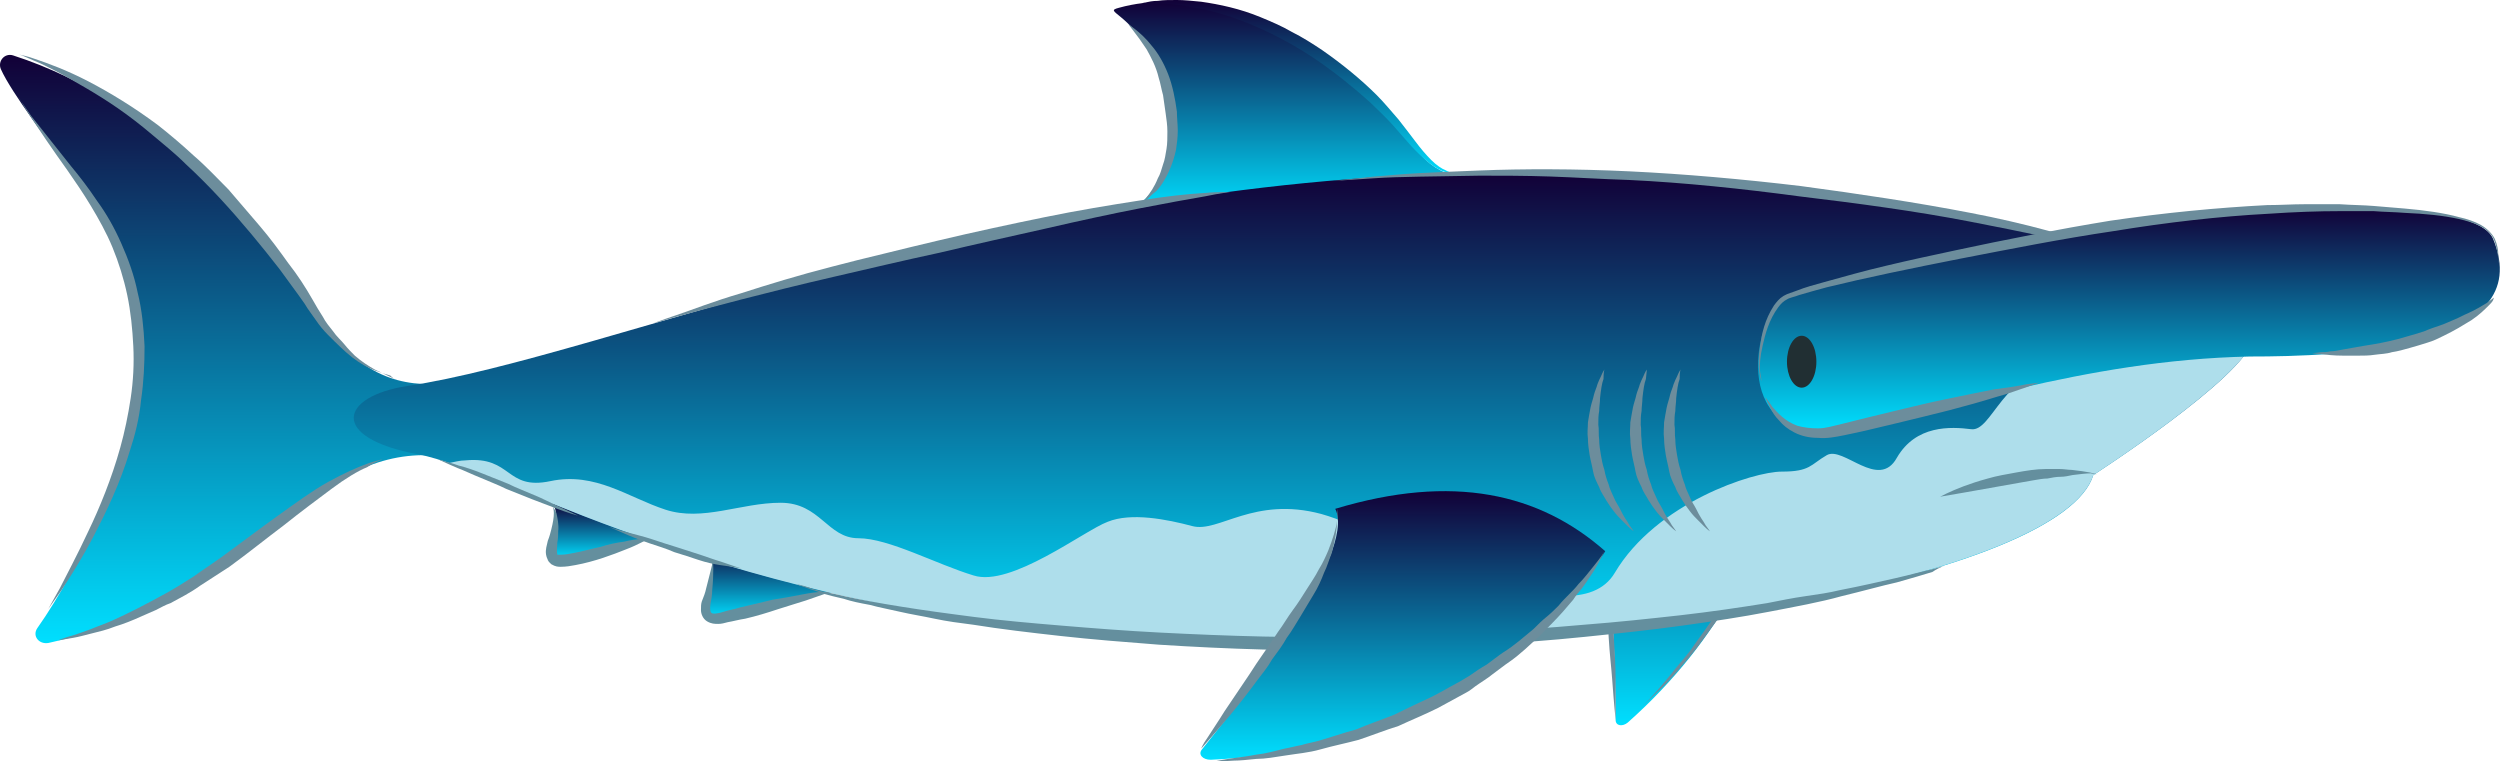 <svg version="1.1" xmlns="http://www.w3.org/2000/svg" xmlns:xlink="http://www.w3.org/1999/xlink" width="288.905" height="88" viewBox="0,0,288.905,88"><defs><linearGradient x1="289.4" y1="176.174" x2="289.4" y2="220.713" gradientUnits="userSpaceOnUse" id="color-1"><stop offset="0" stop-color="#120037"/><stop offset="1" stop-color="#00dfff"/></linearGradient><linearGradient x1="119.997" y1="143.246" x2="119.997" y2="211.226" gradientUnits="userSpaceOnUse" id="color-2"><stop offset="0" stop-color="#120037"/><stop offset="1" stop-color="#00dfff"/></linearGradient><linearGradient x1="186.202" y1="200" x2="186.202" y2="208.411" gradientUnits="userSpaceOnUse" id="color-3"><stop offset="0" stop-color="#120037"/><stop offset="1" stop-color="#00dfff"/></linearGradient><linearGradient x1="166.034" y1="195.1" x2="166.034" y2="201.514" gradientUnits="userSpaceOnUse" id="color-4"><stop offset="0" stop-color="#120037"/><stop offset="1" stop-color="#00dfff"/></linearGradient><linearGradient x1="245.609" y1="137.12" x2="245.609" y2="161.5" gradientUnits="userSpaceOnUse" id="color-5"><stop offset="0" stop-color="#120037"/><stop offset="1" stop-color="#00dfff"/></linearGradient><linearGradient x1="245.5" y1="136.9" x2="245.5" y2="157.1" gradientUnits="userSpaceOnUse" id="color-6"><stop offset="0" stop-color="#120037"/><stop offset="1" stop-color="#00dfff"/></linearGradient><linearGradient x1="245.702" y1="156.868" x2="245.702" y2="211.162" gradientUnits="userSpaceOnUse" id="color-7"><stop offset="0" stop-color="#120037"/><stop offset="1" stop-color="#00dfff"/></linearGradient><linearGradient x1="341.114" y1="160.922" x2="341.114" y2="186.692" gradientUnits="userSpaceOnUse" id="color-8"><stop offset="0" stop-color="#120037"/><stop offset="1" stop-color="#00dfff"/></linearGradient><linearGradient x1="257.209" y1="193.659" x2="257.209" y2="224.7" gradientUnits="userSpaceOnUse" id="color-9"><stop offset="0" stop-color="#120037"/><stop offset="1" stop-color="#00dfff"/></linearGradient></defs><g transform="translate(-95.095,-136.9)"><g data-paper-data="{&quot;isPaintingLayer&quot;:true}" fill-rule="nonzero" stroke="none" stroke-width="1" stroke-linecap="butt" stroke-linejoin="miter" stroke-miterlimit="10" stroke-dasharray="" stroke-dashoffset="0" style="mix-blend-mode: normal"><g><path d="M302,176.2c0,0 3.5,24.4 -18.8,44.2c-0.6,0.5 -1.4,0.4 -1.4,-0.3c0,-6 -0.3,-27 -5.2,-29.2c7.4,-10.9 16,-15.1 25.4,-14.7z" fill="url(#color-1)"/><path d="M277.7,191.9c0.5,0.6 1.1,1.7 1.6,3c0.3,0.7 0.5,1.4 0.7,2.2c0.2,0.8 0.4,1.6 0.5,2.5c0.2,0.9 0.3,1.8 0.4,2.7c0.1,0.9 0.2,1.9 0.3,2.8c0.2,1.8 0.3,3.7 0.4,5.5c0.1,1.7 0.2,3.4 0.2,4.8c0,2.8 0,4.7 0,4.7c0,0 -0.2,-1.9 -0.4,-4.7c-0.1,-1.4 -0.3,-3 -0.4,-4.8c-0.1,-1.7 -0.2,-3.6 -0.4,-5.5c-0.3,-3.8 -0.7,-7.5 -1.6,-10.2c-0.4,-1.4 -0.9,-2.4 -1.4,-3.1c-0.4,-0.7 -0.8,-1 -0.8,-1c0,0 0.4,0.3 0.9,1.1z" fill="#6c8d9c"/><path d="M302.3,178.1c0,0.6 0.1,1.5 0.1,2.4c0,0.5 0,1 0,1.5c0,0.6 -0.1,1.1 -0.1,1.7c-0.1,1.1 -0.2,2.4 -0.4,3.7c-0.2,1.3 -0.4,2.7 -0.8,4.1c-0.1,0.7 -0.3,1.4 -0.5,2.1c-0.2,0.7 -0.5,1.5 -0.7,2.2c-0.2,0.4 -0.3,0.7 -0.4,1.1l-0.4,1.1c-0.3,0.8 -0.6,1.5 -0.9,2.2c-0.7,1.5 -1.4,2.8 -2.1,4.2c-0.8,1.3 -1.5,2.6 -2.3,3.8c-0.9,1.2 -1.7,2.3 -2.5,3.4c-0.8,1.1 -1.7,2 -2.4,2.9c-0.8,0.9 -1.5,1.7 -2.2,2.3c-0.7,0.7 -1.3,1.2 -1.8,1.7c-0.9,1 -1.5,1.5 -1.5,1.5c0,0 0.6,-0.5 1.5,-1.5c0.5,-0.5 1.1,-1.1 1.7,-1.8c0.6,-0.7 1.3,-1.5 2,-2.4c0.7,-0.9 1.6,-1.8 2.3,-2.9c0.8,-1.1 1.6,-2.2 2.4,-3.4c0.8,-1.2 1.5,-2.5 2.3,-3.8c0.7,-1.3 1.4,-2.7 2,-4.1c0.3,-0.7 0.6,-1.4 0.9,-2.1l0.4,-1.1c0.2,-0.4 0.3,-0.7 0.4,-1.1c0.2,-0.7 0.5,-1.4 0.7,-2.1c0.3,-0.7 0.4,-1.4 0.6,-2.1c0.4,-1.4 0.6,-2.8 0.9,-4.1c0.2,-1.3 0.4,-2.6 0.5,-3.7c0.1,-1.1 0.2,-2.2 0.2,-3.1c0,-0.9 0,-1.7 0,-2.4c-0.1,-1.3 -0.2,-2.1 -0.2,-2.1c0,0 0.1,0.7 0.3,1.9z" fill="#6c8d9c"/></g><g><path d="M144.5,189.5c-6.3,-0.1 -11.4,2.8 -20.7,10.6c-7.3,6.2 -15.4,9.4 -23.1,11.1c-1.1,0.2 -1.9,-0.8 -1.3,-1.7c4.9,-6.9 12.1,-21.8 11.7,-29.3c-0.3,-6.1 -0.2,-12.9 -7.4,-22.8c-2.8,-3.9 -7.3,-9.8 -8.5,-12.5c-0.4,-0.9 0.4,-1.9 1.4,-1.6c17,5.5 27.4,19.3 32.9,27.4c5.8,8.4 10,10.6 15.4,10.6" fill="url(#color-2)"/><path d="M140.2,180.3c-0.4,-0.1 -1,-0.3 -1.8,-0.6c-0.8,-0.3 -1.7,-0.8 -2.6,-1.5c-0.9,-0.7 -1.8,-1.6 -2.8,-2.6c-0.5,-0.5 -1,-1.1 -1.4,-1.7c-0.4,-0.6 -0.9,-1.2 -1.3,-1.9c-0.9,-1.3 -1.9,-2.6 -2.9,-4c-2.1,-2.7 -4.4,-5.5 -6.9,-8.2c-1.3,-1.4 -2.6,-2.7 -3.9,-3.9c-1.3,-1.3 -2.7,-2.4 -4,-3.5c-1.3,-1.1 -2.6,-2.1 -3.9,-3c-1.3,-0.9 -2.6,-1.7 -3.8,-2.4c-2.4,-1.4 -4.4,-2.5 -5.9,-3.1c-0.7,-0.3 -1.3,-0.6 -1.7,-0.7c-0.4,-0.1 -0.6,-0.2 -0.6,-0.2c0,0 0.2,0.1 0.6,0.2c0.4,0.1 1,0.2 1.8,0.5c1.5,0.5 3.7,1.3 6.2,2.6c2.5,1.3 5.3,3 8.1,5.1c1.4,1.1 2.8,2.3 4.1,3.5c1.4,1.2 2.7,2.6 4,3.9c1.2,1.4 2.4,2.8 3.6,4.2c1.2,1.4 2.3,2.9 3.3,4.3c1.1,1.4 2,2.8 2.8,4.2c0.4,0.7 0.8,1.4 1.2,2c0.3,0.6 0.8,1.2 1.2,1.7c0.4,0.6 0.9,1 1.3,1.5c0.4,0.5 0.8,0.9 1.2,1.3c0.8,0.7 1.6,1.2 2.3,1.6c1.5,0.7 2.3,1.1 2.3,1.1c0,0 -0.2,-0.1 -0.5,-0.4z" fill="#6c8d9c"/><path d="M98.7,150.3c1.1,1.4 2.7,3.4 4.6,5.8c1,1.2 2,2.5 3,4c1.1,1.5 2,3.1 2.8,4.9c0.8,1.8 1.5,3.7 1.9,5.7c0.5,2 0.7,4.1 0.8,6.2c0,2.1 -0.1,4.2 -0.4,6.2c-0.2,2.1 -0.7,4.1 -1.3,5.9c-1.1,3.7 -2.7,7 -4.1,9.7c-1.4,2.7 -2.8,4.9 -3.8,6.4c-0.5,0.7 -0.9,1.3 -1.2,1.7c-0.3,0.4 -0.4,0.6 -0.4,0.6c0,0 0.5,-0.9 1.4,-2.5c0.8,-1.6 2,-3.8 3.3,-6.6c1.3,-2.7 2.7,-6.1 3.7,-9.7c0.5,-1.8 0.9,-3.7 1.2,-5.7c0.3,-2 0.4,-4 0.3,-6c-0.1,-2 -0.3,-4 -0.7,-5.9c-0.4,-1.9 -1,-3.8 -1.7,-5.5c-0.7,-1.7 -1.6,-3.3 -2.5,-4.8c-0.9,-1.5 -1.8,-2.8 -2.7,-4.1c-1.8,-2.5 -3.2,-4.6 -4.2,-6.1c-0.5,-0.8 -0.9,-1.4 -1.1,-1.8c-0.3,-0.4 -0.4,-0.6 -0.4,-0.6c0,0 0.6,0.9 1.5,2.2z" fill="#6c8d9c"/><path d="M137.5,190.9c-1,0.4 -2.5,1.3 -4.1,2.5c-1.6,1.2 -3.5,2.6 -5.5,4.2c-2,1.5 -4.1,3.2 -6.3,4.8c-1.1,0.7 -2.3,1.5 -3.4,2.2c-1.1,0.8 -2.3,1.4 -3.4,2c-0.6,0.2 -1.1,0.5 -1.7,0.8c-0.5,0.2 -1.1,0.5 -1.6,0.7c-1.1,0.5 -2.1,0.9 -3.1,1.2c-1,0.4 -1.9,0.6 -2.7,0.8c-0.8,0.2 -1.5,0.4 -2.1,0.5c-1.1,0.2 -1.8,0.3 -1.8,0.3c0,0 0.7,-0.3 1.8,-0.6c0.6,-0.2 1.2,-0.4 2,-0.7c0.7,-0.3 1.6,-0.6 2.5,-1c0.9,-0.4 1.9,-0.9 2.9,-1.4c1,-0.5 2.1,-1.1 3.2,-1.7c1.1,-0.6 2.2,-1.3 3.3,-2c1.1,-0.8 2.2,-1.5 3.3,-2.3c2.2,-1.6 4.3,-3.2 6.4,-4.7c2.1,-1.5 4,-2.9 5.8,-3.9c1.8,-1 3.4,-1.7 4.5,-2.1c0.5,-0.2 1,-0.3 1.3,-0.4c0.3,-0.1 0.5,-0.1 0.5,-0.1c0,0 -0.7,0.2 -1.8,0.9z" fill="#6c8d9c"/></g><g><g><g><path d="M195.8,205c-7.4,0 -14.5,3 -17.8,3.4c-3.4,0.3 0.7,-5.7 -1,-8.4" fill="url(#color-3)"/><path d="M190.5,205.5c-0.6,0.2 -1.4,0.5 -2.3,0.8c-0.9,0.3 -2,0.6 -3.2,1c-1.2,0.4 -2.5,0.8 -3.8,1.1c-0.7,0.1 -1.4,0.3 -2,0.4c-0.4,0.1 -0.7,0.2 -1.1,0.2c-0.4,0 -0.8,0 -1.3,-0.3c-0.5,-0.3 -0.7,-0.9 -0.7,-1.3c0,-0.4 0,-0.7 0.1,-1c0.2,-0.5 0.4,-1 0.5,-1.5c0.5,-1.9 0.8,-3.2 0.8,-3.2c0,0 0.1,1.4 -0.1,3.4c0,0.5 -0.1,1.1 -0.2,1.6c-0.1,0.5 0,1 0.1,1c0.1,0.2 0.8,0.1 1.4,-0.1c0.6,-0.2 1.3,-0.3 1.9,-0.5c1.3,-0.3 2.6,-0.6 3.8,-0.9c1.3,-0.2 2.4,-0.4 3.4,-0.6c1,-0.2 1.8,-0.3 2.4,-0.3c0.6,0 0.9,0 0.9,0c0,0 -0.3,0.1 -0.6,0.2z" fill="#648f9e"/></g><g><path d="M173.3,199c-5.6,0 -10.9,2.3 -13.5,2.5c-2.5,0.3 0.5,-4.3 -0.8,-6.4" fill="url(#color-4)"/><path d="M169.2,199.6c-0.4,0.2 -1,0.5 -1.8,0.8c-1.5,0.6 -3.6,1.4 -5.8,1.8c-0.5,0.1 -1.1,0.2 -1.7,0.2c-0.3,0 -0.6,0 -1.1,-0.3c-0.1,-0.1 -0.1,-0.1 -0.2,-0.2c-0.1,-0.1 0,0 -0.1,-0.1c0,-0.1 -0.1,-0.1 -0.1,-0.2c-0.1,-0.2 -0.2,-0.5 -0.2,-0.6c-0.1,-0.6 0.1,-1.1 0.2,-1.6c0.2,-0.5 0.3,-0.9 0.4,-1.3c0.2,-0.8 0.3,-1.4 0.3,-1.9c0,-0.4 -0.1,-0.7 -0.1,-0.7c0,0 0.2,0.2 0.4,0.7c0.1,0.5 0.3,1.3 0.2,2.1c0,0.4 0,0.8 -0.1,1.3c0,0.5 -0.1,1 0,1.3c0,0.1 0,0.1 0,0.1l0.1,0.1c-0.2,-0.2 -0.1,-0.1 -0.1,-0.1v0c0,0 0.2,0 0.4,0c0.5,0 1,-0.1 1.5,-0.2c1.1,-0.2 2.1,-0.5 3.1,-0.7c0.9,-0.3 1.9,-0.5 2.7,-0.6c0.8,-0.2 1.5,-0.3 2,-0.3c0.5,0 0.8,0 0.8,0c0,0 -0.2,0.1 -0.8,0.4z" fill="#648f9e"/></g><g><path d="M225.1,161.5c6.1,-2.8 6.5,-11.7 3.5,-17.5c-3,-5.8 -6.1,-5.7 -4.2,-6.2c14.8,-4.1 31,11.5 33.8,15.6c2.8,4.2 6.2,4.3 9.2,3.9" fill="url(#color-5)"/><path d="M263.6,157c-0.3,0 -0.8,0 -1.4,-0.2c-1.2,-0.3 -2.6,-1.5 -4,-3c-0.7,-0.8 -1.4,-1.6 -2.2,-2.5c-0.8,-0.9 -1.7,-1.7 -2.6,-2.6c-1.9,-1.7 -4,-3.4 -6.2,-4.9c-2.2,-1.5 -4.6,-2.8 -6.9,-3.8c-2.3,-1 -4.5,-1.7 -6.5,-2.1c-2,-0.4 -3.7,-0.6 -4.9,-0.6c-0.6,0 -1.1,0 -1.4,0c-0.3,0 -0.5,0 -0.5,0c0,0 0.2,-0.1 0.5,-0.1c0.3,-0.1 0.8,-0.2 1.4,-0.2c0.6,-0.1 1.4,-0.1 2.2,-0.1c0.8,0 1.8,0.1 2.8,0.2c2.1,0.3 4.5,0.8 6.9,1.8c1.2,0.5 2.4,1 3.6,1.7c1.2,0.6 2.3,1.3 3.5,2.1c2.3,1.6 4.5,3.4 6.3,5.2c0.9,0.9 1.7,1.9 2.5,2.8c0.7,0.9 1.4,1.8 2,2.6c0.6,0.8 1.2,1.5 1.8,2.1c0.6,0.6 1.2,1 1.7,1.2c0.5,0.3 1,0.3 1.3,0.4c0.3,0.1 0.5,0.1 0.5,0.1c0,0 -0.1,0 -0.4,-0.1z" fill="url(#color-6)"/><path d="M227.6,159.7c0.4,-0.5 0.9,-1.2 1.3,-2.2c0.3,-0.5 0.4,-1 0.6,-1.6c0.2,-0.5 0.3,-1.2 0.4,-1.8c0.1,-0.6 0.1,-1.3 0.1,-2c0,-0.7 -0.1,-1.4 -0.2,-2.1c-0.1,-0.7 -0.2,-1.4 -0.3,-2.1c-0.2,-0.7 -0.3,-1.4 -0.5,-2c-0.3,-1.3 -0.9,-2.4 -1.4,-3.3c-0.6,-0.9 -1.1,-1.6 -1.5,-2.1c-0.4,-0.5 -0.6,-0.8 -0.6,-0.8c0,0 0.3,0.2 0.8,0.6c0.5,0.4 1.2,1 1.9,1.9c0.7,0.8 1.4,2 1.9,3.3c0.5,1.3 0.8,2.8 1,4.3c0,0.7 0.1,1.5 0.1,2.2c0,0.8 -0.1,1.5 -0.2,2.2c-0.3,1.4 -0.8,2.6 -1.4,3.6c-0.3,0.5 -0.6,0.9 -0.9,1.2c-0.4,0.3 -0.7,0.6 -0.9,0.8c-0.2,0.2 -0.5,0.3 -0.6,0.4c-0.1,0.1 -0.2,0.1 -0.2,0.1c0,0 0.3,-0.2 0.6,-0.6z" fill="#6c8d9c"/></g><g><g><g><path d="M337,191.8c-3.5,11.5 -54.7,21.4 -105.9,19c-51.2,-2.4 -77.4,-19.5 -87.7,-21.4c-10.3,-1.9 -9.1,-6.7 -1.2,-7.9c22.8,-3.4 69.4,-23.8 123.8,-24.6c54.3,-0.8 90.6,13.7 89.4,19.3c-0.9,4.3 -18.4,15.6 -18.4,15.6z" fill="url(#color-7)"/><path d="M148.9,190.1c5.4,-0.5 4.6,3.5 9.8,2.4c5.2,-1.1 9,1.9 13.3,3.3c4.3,1.4 8.7,-0.8 13.3,-0.8c4.6,0 5.4,4.1 9,4.1c3.5,0 9,3 13.3,4.3c4.3,1.4 12.8,-5.2 15.5,-6.2c2.7,-1.1 6.8,-0.3 9.8,0.5c3,0.8 7.1,-3.5 14.9,-1.4c7.9,2.2 29.1,14.9 33.9,6.8c4.8,-8.1 16,-11.7 19.3,-11.7c3.3,0 3.3,-0.8 5.2,-1.9c1.9,-1.1 6,4.1 8.1,0.3c2.2,-3.8 6.2,-3.6 8.6,-3.3c2.4,0.3 3.6,-6.6 10.4,-7.5c6.8,-0.8 11.4,0.6 15.2,-1.3c2.3,-1.2 4.2,-2.1 6.8,-2.7c0.2,0.4 0.3,0.8 0.2,1.1c-1,4.4 -18.5,15.7 -18.5,15.7c-3.6,11.5 -54.8,21.4 -105.9,19c-46.1,-2.1 -71.9,-16.2 -84.1,-20.4c0.6,-0.1 1.2,-0.3 1.9,-0.3z" fill="#aedeeb"/><path d="M353.5,173.2c-0.7,-0.5 -1.6,-1.2 -2.9,-1.9c-2.6,-1.5 -6.4,-3.3 -11.2,-4.8c-2.4,-0.8 -5,-1.5 -7.8,-2.2c-2.8,-0.6 -5.8,-1.2 -8.9,-1.8c-6.2,-1.2 -12.9,-2.1 -19.6,-2.9c-6.7,-0.9 -13.4,-1.6 -19.7,-1.9c-3.2,-0.1 -6.2,-0.3 -9.1,-0.4c-2.9,-0.1 -5.7,-0.1 -8.2,-0.1c-5,0.1 -9.3,0.1 -12.2,0.3c-2.9,0.2 -4.6,0.3 -4.6,0.3c0,0 1.7,-0.2 4.6,-0.5c1.5,-0.1 3.2,-0.3 5.3,-0.4c2,-0.1 4.4,-0.2 6.9,-0.3c5,-0.2 11,-0.2 17.3,0.1c6.3,0.3 13.1,0.9 19.8,1.7c6.7,0.9 13.4,1.9 19.6,3.1c6.3,1.2 12,2.8 16.8,4.5c4.8,1.7 8.6,3.7 11.1,5.3c1.3,0.8 2.2,1.5 2.8,2c0.6,0.5 0.9,0.8 0.9,0.8c0,0 -0.4,-0.2 -0.9,-0.9z" fill="#6c8d9c"/><path d="M234.3,159.6c-1.8,0.3 -4.5,0.8 -7.6,1.4c-3.1,0.6 -6.8,1.4 -10.7,2.3c-4,0.9 -8.1,1.8 -12.3,2.8c-4.2,0.9 -8.4,1.9 -12.3,2.8c-3.9,0.9 -7.5,1.8 -10.6,2.6c-3.1,0.8 -5.7,1.5 -7.5,2c-1.8,0.5 -2.8,0.8 -2.8,0.8c0,0 1,-0.4 2.8,-1c1.8,-0.6 4.3,-1.6 7.4,-2.5c3.1,-1 6.7,-2.1 10.6,-3.1c1.9,-0.5 3.9,-1 6,-1.5c2,-0.5 4.1,-1 6.2,-1.5c4.2,-1 8.4,-1.9 12.3,-2.7c3.9,-0.8 7.6,-1.4 10.8,-1.9c3.1,-0.5 5.8,-0.8 7.7,-0.9c1,-0.1 1.7,-0.1 2.2,-0.1c0.5,0 0.8,0 0.8,0c0,0 -1.1,0.1 -3,0.5z" fill="#6c8d9c"/><path d="M318.4,203c-1,0.3 -2.3,0.7 -4.1,1.2c-1.8,0.4 -3.9,1 -6.4,1.6c-2.5,0.7 -5.3,1.2 -8.4,1.8c-3.1,0.6 -6.4,1.1 -10,1.6c-3.6,0.5 -7.4,0.9 -11.3,1.3c-7.8,0.8 -16.2,1.2 -24.6,1.5c-8.4,0.2 -16.8,-0.1 -24.6,-0.6c-3.9,-0.3 -7.7,-0.6 -11.3,-1c-3.6,-0.4 -7,-0.8 -10.1,-1.3c-1.6,-0.2 -3.1,-0.4 -4.5,-0.7c-1.4,-0.3 -2.7,-0.5 -4,-0.8c-1.3,-0.3 -2.4,-0.5 -3.5,-0.8c-1.1,-0.2 -2.1,-0.4 -3,-0.7c-0.9,-0.2 -1.7,-0.4 -2.4,-0.6c-0.7,-0.3 -1.2,-0.4 -1.7,-0.6c-0.9,-0.3 -1.4,-0.5 -1.4,-0.5c0,0 0.6,0.1 1.5,0.4c0.4,0.2 1,0.3 1.7,0.5c0.7,0.1 1.5,0.3 2.4,0.5c0.9,0.2 1.9,0.4 3,0.6c1.1,0.2 2.2,0.4 3.5,0.6c1.2,0.2 2.6,0.4 4,0.6c1.5,0.2 2.9,0.4 4.5,0.6c3.1,0.4 6.5,0.7 10.1,1c3.6,0.3 7.4,0.6 11.3,0.8c7.8,0.4 16.2,0.7 24.5,0.4c8.3,-0.2 16.7,-0.6 24.5,-1.3c3.9,-0.3 7.6,-0.7 11.2,-1.1c3.5,-0.4 6.9,-0.9 10,-1.4c1.5,-0.3 3,-0.6 4.4,-0.8c1.4,-0.2 2.8,-0.4 4,-0.7c2.6,-0.5 4.7,-1 6.5,-1.4c1.8,-0.4 3.1,-0.8 4.1,-1c1,-0.3 1.5,-0.4 1.5,-0.4c0,0 -0.5,0.1 -1.4,0.7z" fill="#648f9e"/><path d="M178.3,202.2c-0.7,-0.1 -1.6,-0.3 -2.5,-0.6c-0.9,-0.3 -1.8,-0.6 -2.8,-0.9c-0.9,-0.4 -1.9,-0.7 -2.8,-1c-0.9,-0.3 -1.7,-0.6 -2.4,-0.9c-1.4,-0.6 -2.3,-1 -2.3,-1c0,0 0.9,0.3 2.4,0.7c0.7,0.2 1.6,0.4 2.5,0.7c0.9,0.3 1.8,0.6 2.8,0.9c0.9,0.3 1.9,0.6 2.8,0.9c0.9,0.3 1.7,0.6 2.4,0.8c1.4,0.5 2.4,0.8 2.4,0.8c0,0 -1,-0.2 -2.5,-0.4z" fill="#648f9e"/><path d="M159.2,195.6c-0.7,-0.3 -1.6,-0.6 -2.6,-1c-1,-0.4 -2,-0.8 -3,-1.2c-1,-0.5 -2.1,-0.9 -3,-1.3c-1,-0.4 -1.8,-0.8 -2.6,-1.1c-0.7,-0.3 -1.4,-0.6 -1.8,-0.8c-0.4,-0.2 -0.7,-0.3 -0.7,-0.3c0,0 0.2,0.1 0.7,0.2c0.5,0.2 1.1,0.3 1.9,0.6c0.8,0.2 1.7,0.5 2.7,0.9c1,0.4 2,0.8 3,1.2c1,0.5 2.1,0.9 3,1.3c1,0.4 1.9,0.9 2.6,1.2c1.5,0.7 2.5,1.2 2.5,1.2c0,0 -1.1,-0.3 -2.7,-0.9z" fill="#648f9e"/></g><path d="M336.7,191.6c-0.5,0 -1.3,0.1 -2.1,0.2c-0.5,0.1 -0.9,0.2 -1.4,0.2c-0.5,0 -1,0.1 -1.5,0.2c-0.5,0 -1,0.1 -1.6,0.2c-0.6,0.1 -1.1,0.2 -1.7,0.3c-2.3,0.4 -4.5,0.8 -6.2,1.1c-1.7,0.3 -2.9,0.5 -2.9,0.5c0,0 1.1,-0.6 2.7,-1.2c0.8,-0.3 1.7,-0.6 2.8,-0.9c1,-0.3 2.2,-0.5 3.3,-0.7c1.1,-0.2 2.3,-0.4 3.4,-0.4c0.6,0 1.1,0 1.6,0c0.5,0 1,0.1 1.4,0.1c0.9,0.1 1.6,0.2 2.1,0.3c0.5,0.1 0.8,0.2 0.8,0.2c0,0 -0.3,0 -0.7,-0.1z" fill="#648f9e"/></g><path d="M289.2,180.7c-0.2,0.5 -0.3,1.3 -0.4,2.2c0,0.5 -0.1,1 -0.1,1.5c-0.1,0.5 -0.1,1 -0.1,1.6c0.1,0.5 0,1.1 0.1,1.7c0,0.6 0.1,1.2 0.2,1.8c0.1,0.6 0.2,1.1 0.4,1.7c0.1,0.6 0.3,1.2 0.5,1.7c0.1,0.5 0.4,1 0.6,1.5c0.2,0.5 0.5,0.9 0.7,1.3c0.2,0.4 0.4,0.8 0.6,1.1c0.2,0.3 0.4,0.6 0.5,0.8c0.3,0.4 0.5,0.7 0.5,0.7c0,0 -0.3,-0.2 -0.7,-0.6c-0.2,-0.2 -0.4,-0.4 -0.7,-0.7c-0.3,-0.3 -0.6,-0.6 -0.9,-1c-0.3,-0.4 -0.6,-0.8 -0.9,-1.3c-0.2,-0.4 -0.6,-0.9 -0.8,-1.5c-0.3,-0.6 -0.6,-1.2 -0.7,-1.8c-0.1,-0.6 -0.3,-1.3 -0.4,-1.9c-0.1,-0.6 -0.2,-1.3 -0.2,-1.9c-0.1,-0.7 0,-1.3 0,-1.9c0.1,-0.6 0.2,-1.2 0.3,-1.7c0.1,-0.5 0.3,-1 0.4,-1.5c0.1,-0.4 0.3,-0.8 0.4,-1.2c0.1,-0.3 0.3,-0.7 0.4,-0.9c0.2,-0.5 0.4,-0.8 0.4,-0.8c0,0 -0.1,0.3 -0.1,1.1z" fill="#6c8d9c"/><path d="M285.3,180.7c-0.2,0.5 -0.3,1.3 -0.4,2.2c0,0.5 -0.1,1 -0.1,1.5c-0.1,0.5 -0.1,1 -0.1,1.6c0.1,0.5 0,1.1 0.1,1.7c0,0.6 0.1,1.2 0.2,1.8c0.1,0.6 0.2,1.1 0.4,1.7c0.1,0.6 0.3,1.2 0.5,1.7c0.1,0.5 0.4,1 0.6,1.5c0.2,0.5 0.5,0.9 0.7,1.3c0.2,0.4 0.4,0.8 0.6,1.1c0.2,0.3 0.4,0.6 0.5,0.8c0.3,0.4 0.5,0.7 0.5,0.7c0,0 -0.3,-0.2 -0.7,-0.6c-0.2,-0.2 -0.4,-0.4 -0.7,-0.7c-0.3,-0.3 -0.6,-0.6 -0.9,-1c-0.3,-0.4 -0.6,-0.8 -0.9,-1.3c-0.2,-0.4 -0.6,-0.9 -0.8,-1.5c-0.3,-0.6 -0.6,-1.2 -0.7,-1.8c-0.1,-0.6 -0.3,-1.3 -0.4,-1.9c-0.1,-0.6 -0.2,-1.3 -0.2,-1.9c-0.1,-0.7 0,-1.3 0,-1.9c0.1,-0.6 0.2,-1.2 0.3,-1.7c0.1,-0.5 0.3,-1 0.4,-1.5c0.1,-0.4 0.3,-0.8 0.4,-1.2c0.1,-0.3 0.3,-0.7 0.4,-0.9c0.2,-0.5 0.4,-0.8 0.4,-0.8c0,0 0,0.3 -0.1,1.1z" fill="#6c8d9c"/><path d="M280.4,180.7c-0.2,0.5 -0.3,1.3 -0.4,2.2c0,0.5 -0.1,1 -0.1,1.5c-0.1,0.5 -0.1,1 -0.1,1.6c0.1,0.5 0,1.1 0.1,1.7c0,0.6 0.1,1.2 0.2,1.8c0.1,0.6 0.2,1.1 0.4,1.7c0.1,0.6 0.3,1.2 0.5,1.7c0.1,0.5 0.4,1 0.6,1.5c0.2,0.5 0.5,0.9 0.7,1.3c0.2,0.4 0.4,0.8 0.6,1.1c0.2,0.3 0.4,0.6 0.5,0.8c0.3,0.4 0.5,0.7 0.5,0.7c0,0 -0.3,-0.2 -0.7,-0.6c-0.2,-0.2 -0.4,-0.4 -0.7,-0.7c-0.3,-0.3 -0.6,-0.6 -0.9,-1c-0.3,-0.4 -0.6,-0.8 -0.9,-1.3c-0.2,-0.4 -0.6,-0.9 -0.8,-1.5c-0.3,-0.6 -0.6,-1.2 -0.7,-1.8c-0.1,-0.6 -0.3,-1.3 -0.4,-1.9c-0.1,-0.6 -0.2,-1.3 -0.2,-1.9c-0.1,-0.7 0,-1.3 0,-1.9c0.1,-0.6 0.2,-1.2 0.3,-1.7c0.1,-0.5 0.3,-1 0.4,-1.5c0.1,-0.4 0.3,-0.8 0.4,-1.2c0.1,-0.3 0.3,-0.7 0.4,-0.9c0.2,-0.5 0.4,-0.8 0.4,-0.8c0,0 -0.1,0.3 -0.1,1.1z" fill="#6c8d9c"/></g></g><g><g><g><path d="M383.2,164.5c5.3,12.8 -17.8,13.6 -28.1,13.6c-19.4,0.4 -35.4,6.5 -47.4,8.4c-12.3,2 -10.4,-12.2 -6.5,-15.1c2.9,-2.1 38.2,-9.1 48,-9.8c11.4,-0.8 32,-1.8 34,2.9z" fill="url(#color-8)"/><path d="M383.9,167.4c-0.1,-0.3 -0.1,-0.8 -0.2,-1.3c-0.1,-0.5 -0.2,-1.1 -0.5,-1.7c-0.6,-1.2 -2.2,-1.8 -4,-2.2c-1.8,-0.4 -3.9,-0.6 -6.2,-0.7c-1.2,-0.1 -2.4,-0.1 -3.6,-0.2c-1.2,0 -2.5,0 -3.8,0c-2.6,0 -5.4,0.1 -8.3,0.3c-5.7,0.3 -11.8,1 -17.9,2c-6.1,0.9 -12.1,2.1 -17.8,3.2c-5.6,1.1 -10.9,2.2 -15.4,3.3c-1.1,0.3 -2.2,0.6 -3.2,0.9c-0.5,0.2 -1.1,0.3 -1.4,0.5c-0.4,0.2 -0.7,0.5 -1,0.9c-1.1,1.5 -1.5,3.1 -1.8,4.4c-0.3,1.3 -0.4,2.4 -0.3,3.1c0.1,0.7 0.2,1.1 0.2,1.1c0,0 -0.2,-0.4 -0.3,-1.1c-0.1,-0.7 -0.1,-1.8 0.1,-3.1c0.2,-1.3 0.5,-2.9 1.6,-4.6c0.3,-0.4 0.6,-0.8 1.1,-1.1c0.5,-0.3 1,-0.4 1.5,-0.6c1,-0.4 2.1,-0.7 3.2,-1c2.2,-0.6 4.6,-1.3 7.2,-1.9c2.5,-0.6 5.3,-1.2 8.1,-1.8c5.6,-1.2 11.7,-2.4 17.8,-3.4c6.1,-0.9 12.3,-1.5 18.1,-1.8c1.5,0 2.9,-0.1 4.3,-0.1c1.4,0 2.8,0 4.1,0c1.4,0.1 2.7,0.1 3.9,0.2c1.2,0.1 2.4,0.2 3.6,0.3c2.3,0.2 4.5,0.5 6.3,1c0.9,0.2 1.8,0.5 2.5,0.9c0.7,0.4 1.3,1 1.6,1.6c0.3,0.7 0.4,1.3 0.4,1.8c0,0.5 0.1,0.9 0.1,1.3c0,0.7 0.1,1.1 0.1,1.1c0,0 -0.1,-0.4 -0.1,-1.3z" fill="#6c8d9c"/></g><path d="M303.3,181.7c-0.939,0 -1.7,-1.343 -1.7,-3c0,-1.657 0.761,-3 1.7,-3c0.939,0 1.7,1.343 1.7,3c0,1.657 -0.761,3 -1.7,3z" fill="#212f33"/></g><path d="M299.9,183.9c0.6,0.7 1.5,1.7 2.9,2.2c0.7,0.2 1.5,0.3 2.4,0.3c0.9,0 1.8,-0.3 2.7,-0.5c2,-0.5 4,-1 6.1,-1.5c2.1,-0.5 4.1,-1 6.1,-1.4c2,-0.4 3.8,-0.8 5.4,-1.1c1.6,-0.2 2.9,-0.4 3.8,-0.6c1,-0.1 1.5,-0.2 1.5,-0.2c0,0 -0.5,0.2 -1.4,0.5c-0.9,0.3 -2.2,0.8 -3.7,1.2c-1.6,0.5 -3.4,1 -5.3,1.5c-2,0.5 -4,1 -6.1,1.5c-2.1,0.5 -4.1,1 -6.1,1.4c-1,0.2 -2,0.4 -3,0.3c-1,0 -1.9,-0.2 -2.7,-0.6c-0.8,-0.4 -1.4,-0.9 -1.8,-1.4c-0.5,-0.5 -0.8,-1 -1,-1.4c-0.2,-0.4 -0.4,-0.8 -0.5,-1c-0.1,-0.3 -0.2,-0.4 -0.2,-0.4c0,0 0.4,0.4 0.9,1.2z" fill="#6c8d9c"/><path d="M383.2,171.6c-0.1,0.2 -0.3,0.4 -0.5,0.6c-0.5,0.5 -1.1,1.1 -2,1.7c-0.5,0.3 -1,0.6 -1.5,0.9c-0.5,0.3 -1.1,0.6 -1.7,0.9c-0.6,0.3 -1.2,0.6 -1.9,0.8c-0.6,0.2 -1.3,0.4 -2,0.6c-0.7,0.2 -1.4,0.4 -2.1,0.5c-0.6,0.2 -1.3,0.2 -2,0.3c-0.6,0.1 -1.3,0.1 -1.9,0.1c-0.6,0 -1.2,0 -1.7,0c-1.1,0 -2,-0.1 -2.6,-0.2c-0.6,0 -1,-0.1 -1,-0.1c0,0 0.4,0 1,-0.1c0.3,0 0.7,0 1.1,-0.1c0.4,0 0.9,-0.1 1.4,-0.2c0.6,-0.1 1.1,-0.2 1.7,-0.3c0.5,-0.1 1.2,-0.2 1.8,-0.3c1.2,-0.2 2.6,-0.5 3.9,-0.9c0.7,-0.2 1.4,-0.4 2,-0.6c0.7,-0.3 1.3,-0.5 1.9,-0.7c0.6,-0.2 1.2,-0.5 1.7,-0.7c0.5,-0.2 1,-0.5 1.5,-0.7c0.9,-0.4 1.7,-0.9 2.2,-1.2c0.5,-0.4 0.8,-0.6 0.8,-0.6c0,0 0,0 -0.1,0.3z" fill="#6c8d9c"/></g></g><g><path d="M280.6,200.6c0,0 -13.6,22.7 -45.6,24.1c-0.9,0 -1.5,-0.6 -1,-1.2c4,-5 18,-22.6 15.4,-27.8c13.6,-4.1 23.6,-1.8 31.2,4.9z" fill="url(#color-9)"/><path d="M249.6,197.1c0,0.9 -0.2,2.2 -0.6,3.7c-0.3,0.7 -0.5,1.5 -0.9,2.3c-0.3,0.8 -0.7,1.7 -1.2,2.5c-0.5,0.8 -1,1.7 -1.5,2.5c-0.5,0.8 -1,1.7 -1.6,2.5c-0.5,0.9 -1.1,1.7 -1.7,2.5c-0.5,0.9 -1.1,1.6 -1.7,2.4c-1.1,1.5 -2.2,2.9 -3.2,4.1c-1,1.2 -1.8,2.1 -2.4,2.8c-0.5,0.6 -0.9,1 -0.9,1c0,0 0.2,-0.5 0.7,-1.2c0.5,-0.8 1.2,-1.8 2,-3.1c0.9,-1.3 1.8,-2.7 2.9,-4.3c1,-1.6 2.2,-3.2 3.3,-4.9c0.6,-0.8 1.1,-1.7 1.7,-2.5c0.6,-0.8 1.1,-1.6 1.6,-2.4c0.5,-0.8 1,-1.5 1.4,-2.3c0.5,-0.8 0.8,-1.5 1.1,-2.2c0.5,-1.3 0.9,-2.5 1,-3.4c0.1,-0.9 0,-1.4 0,-1.4c0,0 0.2,0.5 0,1.4z" fill="#6c8d9c"/><path d="M279.4,202.7c-0.4,0.6 -0.9,1.4 -1.5,2.2c-0.3,0.4 -0.7,0.8 -1,1.3c-0.4,0.5 -0.8,0.9 -1.2,1.4c-0.8,0.9 -1.8,1.9 -2.8,2.9c-1,0.9 -2.1,2 -3.4,2.9c-0.6,0.4 -1.2,0.9 -1.9,1.4c-0.6,0.5 -1.3,0.9 -2,1.4c-0.3,0.2 -0.6,0.5 -1,0.7l-1.1,0.6c-0.7,0.4 -1.5,0.8 -2.2,1.2c-1.6,0.8 -3.1,1.4 -4.6,2.1c-1.6,0.5 -3.1,1.1 -4.6,1.6c-1.5,0.4 -3,0.7 -4.4,1.1c-1.4,0.4 -2.8,0.5 -4,0.7c-1.3,0.2 -2.4,0.4 -3.4,0.4c-1,0.1 -1.9,0.2 -2.6,0.2c-1.5,0.1 -2.3,0.1 -2.3,0.1c0,0 0.9,-0.2 2.3,-0.4c0.7,-0.1 1.6,-0.2 2.6,-0.4c1,-0.1 2.1,-0.4 3.3,-0.7c0.6,-0.1 1.3,-0.3 1.9,-0.4c0.6,-0.2 1.3,-0.3 2,-0.5c1.4,-0.4 2.8,-0.9 4.3,-1.3c1.4,-0.6 2.9,-1.1 4.4,-1.7c1.4,-0.7 2.9,-1.4 4.4,-2.1c0.8,-0.4 1.5,-0.8 2.2,-1.2l1.1,-0.6c0.3,-0.2 0.7,-0.4 1,-0.6c0.7,-0.5 1.3,-0.9 2,-1.3c0.7,-0.5 1.3,-1 1.9,-1.4c1.3,-0.8 2.4,-1.8 3.5,-2.7c0.5,-0.5 1,-1 1.5,-1.4c0.5,-0.4 1,-0.9 1.4,-1.3c0.4,-0.5 0.8,-0.9 1.2,-1.3c0.4,-0.4 0.8,-0.8 1.1,-1.2c0.7,-0.7 1.2,-1.4 1.7,-2c0.4,-0.5 0.8,-1 1,-1.3c0.2,-0.3 0.3,-0.5 0.3,-0.5c0,0 -0.3,0.7 -1.1,2.1z" fill="#6c8d9c"/></g></g></g></svg>